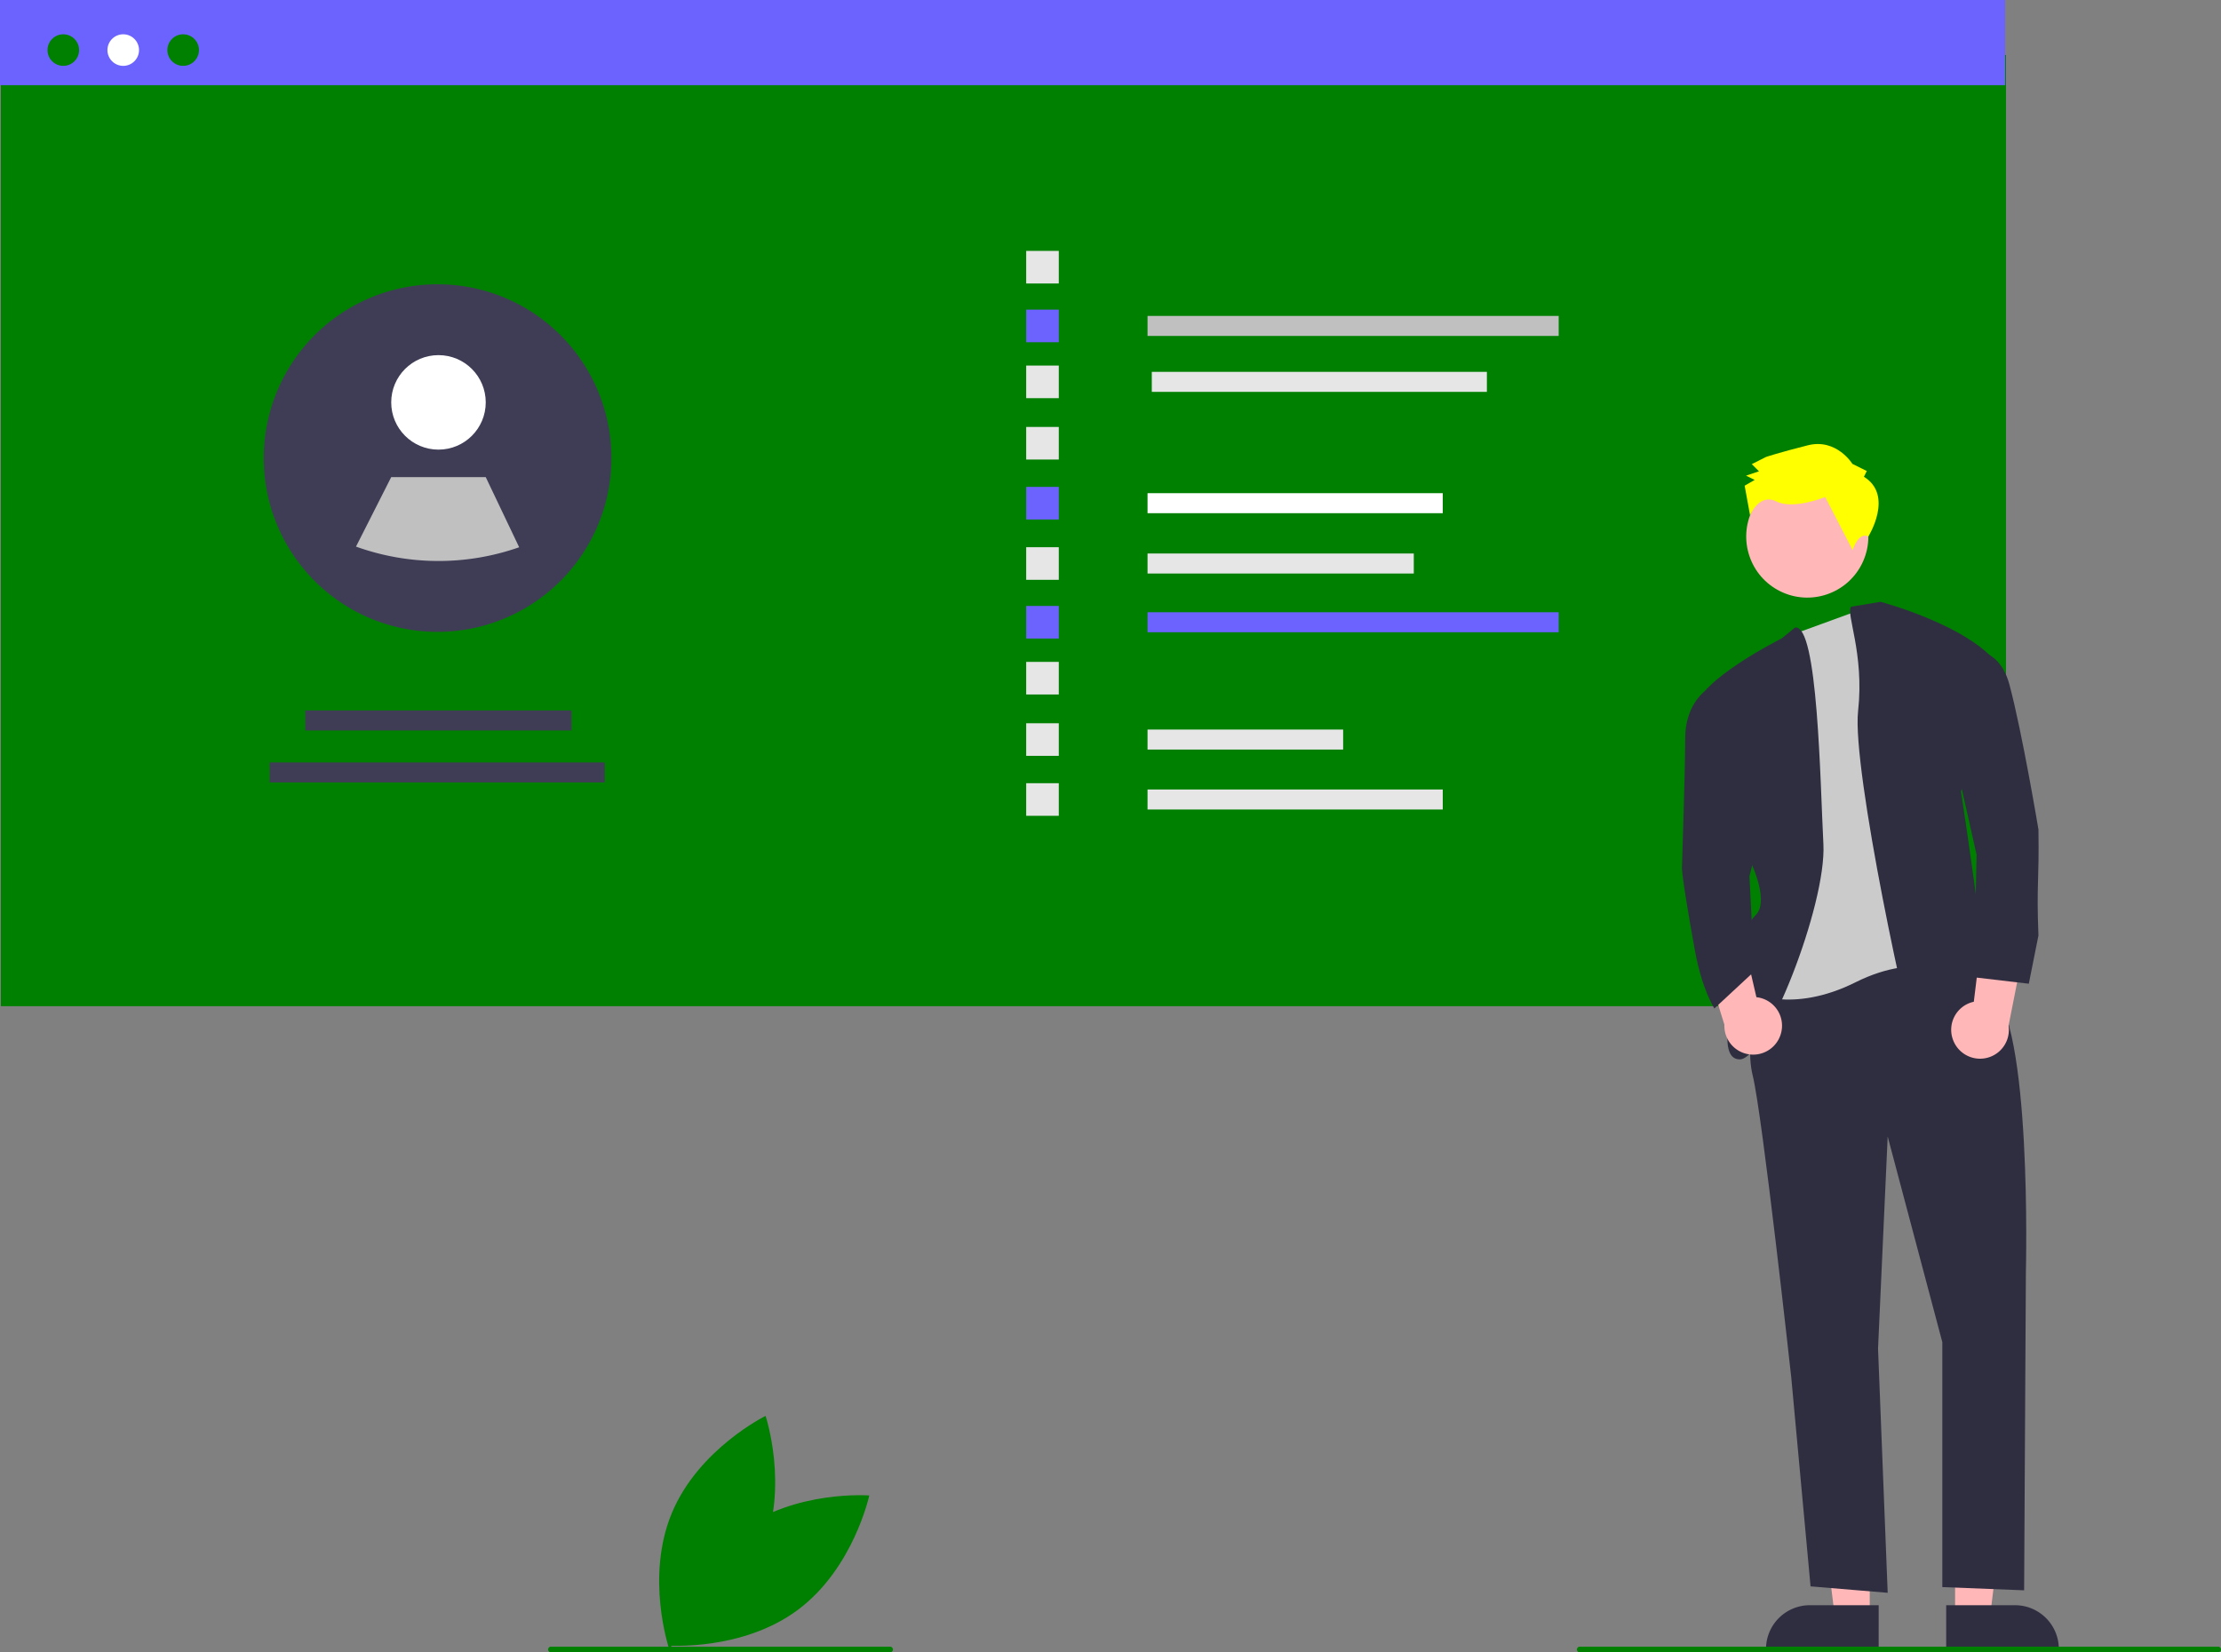 <svg id="a94ba0b8-26cf-4acb-8f4d-19fff06c7e94" data-name="Layer 1" xmlns="http://www.w3.org/2000/svg" width="779.32" height="579.944" viewBox="0 0 779.32 579.944">
<rect x="0" y="0" width="779.32" height="579.944" fill="#808080" stroke="none"/>
<rect id="ab2e16f2-9798-47da-b25d-769524f3c86f" data-name="Rectangle 62" x="0.3" y="19.289" width="703.576" height="333.859" fill="green"/>
<rect id="bf81c03f-68cf-4889-8697-1102f95f97bb" data-name="Rectangle 75" x="20.419" y="47.918" width="663.339" height="278.549" fill=""/>
<rect id="f065dccc-d150-492a-a09f-a7f3f89523f0" data-name="Rectangle 80" width="703.576" height="29.89" fill="#6c63ff"/><circle id="bdbbf39c-df25-4682-8b85-5a6af4a1bd14" data-name="Ellipse 90" cx="22.212" cy="17.576" r="5.54" fill="green"/>
<circle id="abcd4292-0b1f-4102-9b5e-e8bbd87baabc" data-name="Ellipse 91" cx="43.24" cy="17.576" r="5.54" fill="#fff"/><circle id="a3fb731e-8b3d-41ca-96f2-91600dc0b434" data-name="Ellipse 92" cx="64.269" cy="17.576" r="5.54" fill="green"/>
<rect x="402.655" y="90.268" width="93.423" height="7.022" fill="green"/><rect x="402.655" y="110.882" width="144.266" height="7.022" fill="silver"/><rect x="404.155" y="130.514" width="117.573" height="7.022" fill="#e6e6e6"/><rect x="402.655" y="152.055" width="68.637" height="7.022" fill=""/>
<rect x="402.655" y="173.095" width="103.592" height="7.022" fill="white"/>
<rect x="360.074" y="88.059" width="11.44" height="11.44" fill="#e6e6e6"/>
<rect x="360.074" y="108.673" width="11.44" height="11.44" fill="#6c63ff"/>
<rect x="360.074" y="128.305" width="11.44" height="11.44" fill="#e6e6e6"/>
<rect x="360.074" y="149.846" width="11.44" height="11.44" fill="#e6e6e6"/>
<rect x="360.074" y="170.887" width="11.44" height="11.44" fill="#6c63ff"/>
<rect x="402.655" y="194.268" width="93.423" height="7.022" fill="#e6e6e6"/>
<rect x="402.655" y="214.882" width="144.266" height="7.022" fill="#6c63ff"/><rect x="404.155" y="234.514" width="117.573" height="7.022" fill=""/>
<rect x="402.655" y="256.055" width="68.637" height="7.022" fill="#e6e6e6"/><rect x="402.655" y="277.095" width="103.592" height="7.022" fill="#e6e6e6"/>
<rect x="360.074" y="192.059" width="11.44" height="11.44" fill="#e6e6e6"/><rect x="360.074" y="212.673" width="11.44" height="11.44" fill="#6c63ff"/>
<rect x="360.074" y="232.305" width="11.44" height="11.44" fill="#e6e6e6"/><rect x="360.074" y="253.846" width="11.44" height="11.44" fill="#e6e6e6"/>
<rect x="360.074" y="274.887" width="11.44" height="11.44" fill="#e6e6e6"/><rect x="107.112" y="249.347" width="93.423" height="7.022" fill="#3f3d56"/>
<rect x="94.612" y="267.593" width="117.573" height="7.022" fill="#3f3d56"/>
<path d="M424.884,320.798a61.022,61.022,0,0,1-89.925,53.721l-.012-.012a61.004,61.004,0,1,1,89.936-53.71Z" transform="translate(-210.34 -160.028)" fill="#3f3d56"/>
<circle cx="153.855" cy="141.226" r="16.583" fill="#fff"/><path d="M392.51,352.1a85.471,85.471,0,0,1-57.239-.222l-.012-.008,12.354-24.386h33.165Z" transform="translate(-210.34 -160.028)" fill="silver"/>
<polygon points="656.072 567.394 643.813 567.394 637.98 520.106 656.075 520.107 656.072 567.394" fill="#ffb7b7"/><path d="M869.539,739.306l-39.531-.001v-.5a15.387,15.387,0,0,1,15.386-15.386h.001l24.144.001Z" transform="translate(-210.34 -160.028)" fill="#2f2e41"/><polygon points="686.016 567.394 698.276 567.394 704.108 520.106 686.014 520.107 686.016 567.394" fill="#ffb7b7"/><path d="M893.229,723.42l24.144-.001h.001a15.387,15.387,0,0,1,15.386,15.386v.5l-39.531.001Z" transform="translate(-210.34 -160.028)" fill="#2f2e41"/><circle cx="844.498" cy="348.347" r="21.428" transform="translate(-53.567 789.616) rotate(-63.58)" fill="#ffb7b7"/><path d="M828.719,495.759s-6.767,28.195-3.383,41.728,13.534,106.013,13.534,106.013l6.767,73.307,27.067,2.256L869.32,633.35l3.383-74.435,19.173,72.179v85.968l28.706,1.128.617-111.907s2.256-87.968-12.406-99.246-16.917-13.534-16.917-13.534Z" transform="translate(-210.34 -160.028)" fill="#2f2e41"/><path d="M869.58,371.701l25.679,13.534,3.383,117.291s-14.661-9.022-37.217,2.256-37.217,3.383-37.217,3.383l13.534-50.751-5.639-67.668,8.065-7.32Z" transform="translate(-210.34 -160.028)" fill="#cbcbcb"/><path d="M840.17,380.291l-4.685,3.816s-29.323,14.661-30.451,24.812l20.3,55.262s5.639,12.406,1.128,16.917-9.022,15.789-7.895,21.428-6.767,29.323,2.256,29.323,30.451-54.134,29.323-75.562S848.239,378.73,840.17,380.291Z" transform="translate(-210.34 -160.028)" fill="#2f2e41"/><path d="M859.884,372.972l10.33-1.719s38.345,10.15,43.984,27.067l-15.789,39.473s11.278,72.179,7.895,72.179h-3.383s9.022,6.767,3.383,9.022-19.173,20.3-22.556,12.406-23.684-101.502-21.428-121.802S857.881,375.099,859.884,372.972Z" transform="translate(-210.34 -160.028)" fill="#2f2e41"/><path d="M864.367,327.366l1.004-2.02-5.05-2.509s-5.571-9.065-15.652-6.517-14.616,4.072-14.616,4.072l-5.037,2.535,2.528,2.515-4.535,1.525,3.03,1.505-3.525,2.026,1.898,10.388s3.152-7.879,9.212-4.868,17.145-1.556,17.145-1.556l9.63,18.637s1.987-6.533,5.529-4.791C865.926,348.307,874.976,333.896,864.367,327.366Z" transform="translate(-210.34 -160.028)" fill="yellow"/><path d="M895.736,525.265a10.056,10.056,0,0,1,7.187-13.642l4.341-35.47,14.146,12.031-6.291,31.839a10.11,10.11,0,0,1-19.383,5.243Z" transform="translate(-210.34 -160.028)" fill="#ffb7b7"/><path d="M835.234,522.824a10.056,10.056,0,0,0-8.593-12.803l-8.078-34.81L805.773,488.674l9.632,30.992A10.11,10.11,0,0,0,835.234,522.824Z" transform="translate(-210.34 -160.028)" fill="#ffb7b7"/><path d="M896.281,389.129s14.661-5.639,19.173,11.278S925.604,451.158,925.604,451.158c.28,18.814-.72,18.814,0,37.217l-3.383,16.917-19.173-2.256.836-43.065-9.859-43.776Z" transform="translate(-210.34 -160.028)" fill="#2f2e41"/><path d="M815.185,402.152l-6.951.744s-6.582,4.895-6.582,16.173-1.128,45.112-1.128,45.112-.64.792,4.511,29.323c2.511,13.906,6.849,20.469,6.849,20.469l14-13-1.677-33.408,4.511-18.045Z" transform="translate(-210.34 -160.028)" fill="#2f2e41"/><path d="M988.66,739.972h-224a1,1,0,0,1,0-2h224a1,1,0,0,1,0,2Z" transform="translate(-210.34 -160.028)" fill="green"/><path d="M522.66,739.972h-119a1,1,0,0,1,0-2h119a1,1,0,0,1,0,2Z" transform="translate(-210.34 -160.028)" fill="green"/><path d="M469.745,697.435c-19.511,14.544-25.04,40.135-25.04,40.135s26.104,2.009,45.615-12.535S515.36,684.9,515.36,684.9,489.256,682.891,469.745,697.435Z" transform="translate(-210.34 -160.028)" fill="green"/><path d="M477.873,704.264C468.496,726.72,445.011,738.292,445.011,738.292s-8.281-24.837,1.096-47.293,32.862-34.028,32.862-34.028S487.25,681.808,477.873,704.264Z" transform="translate(-210.34 -160.028)" fill="green"/></svg>